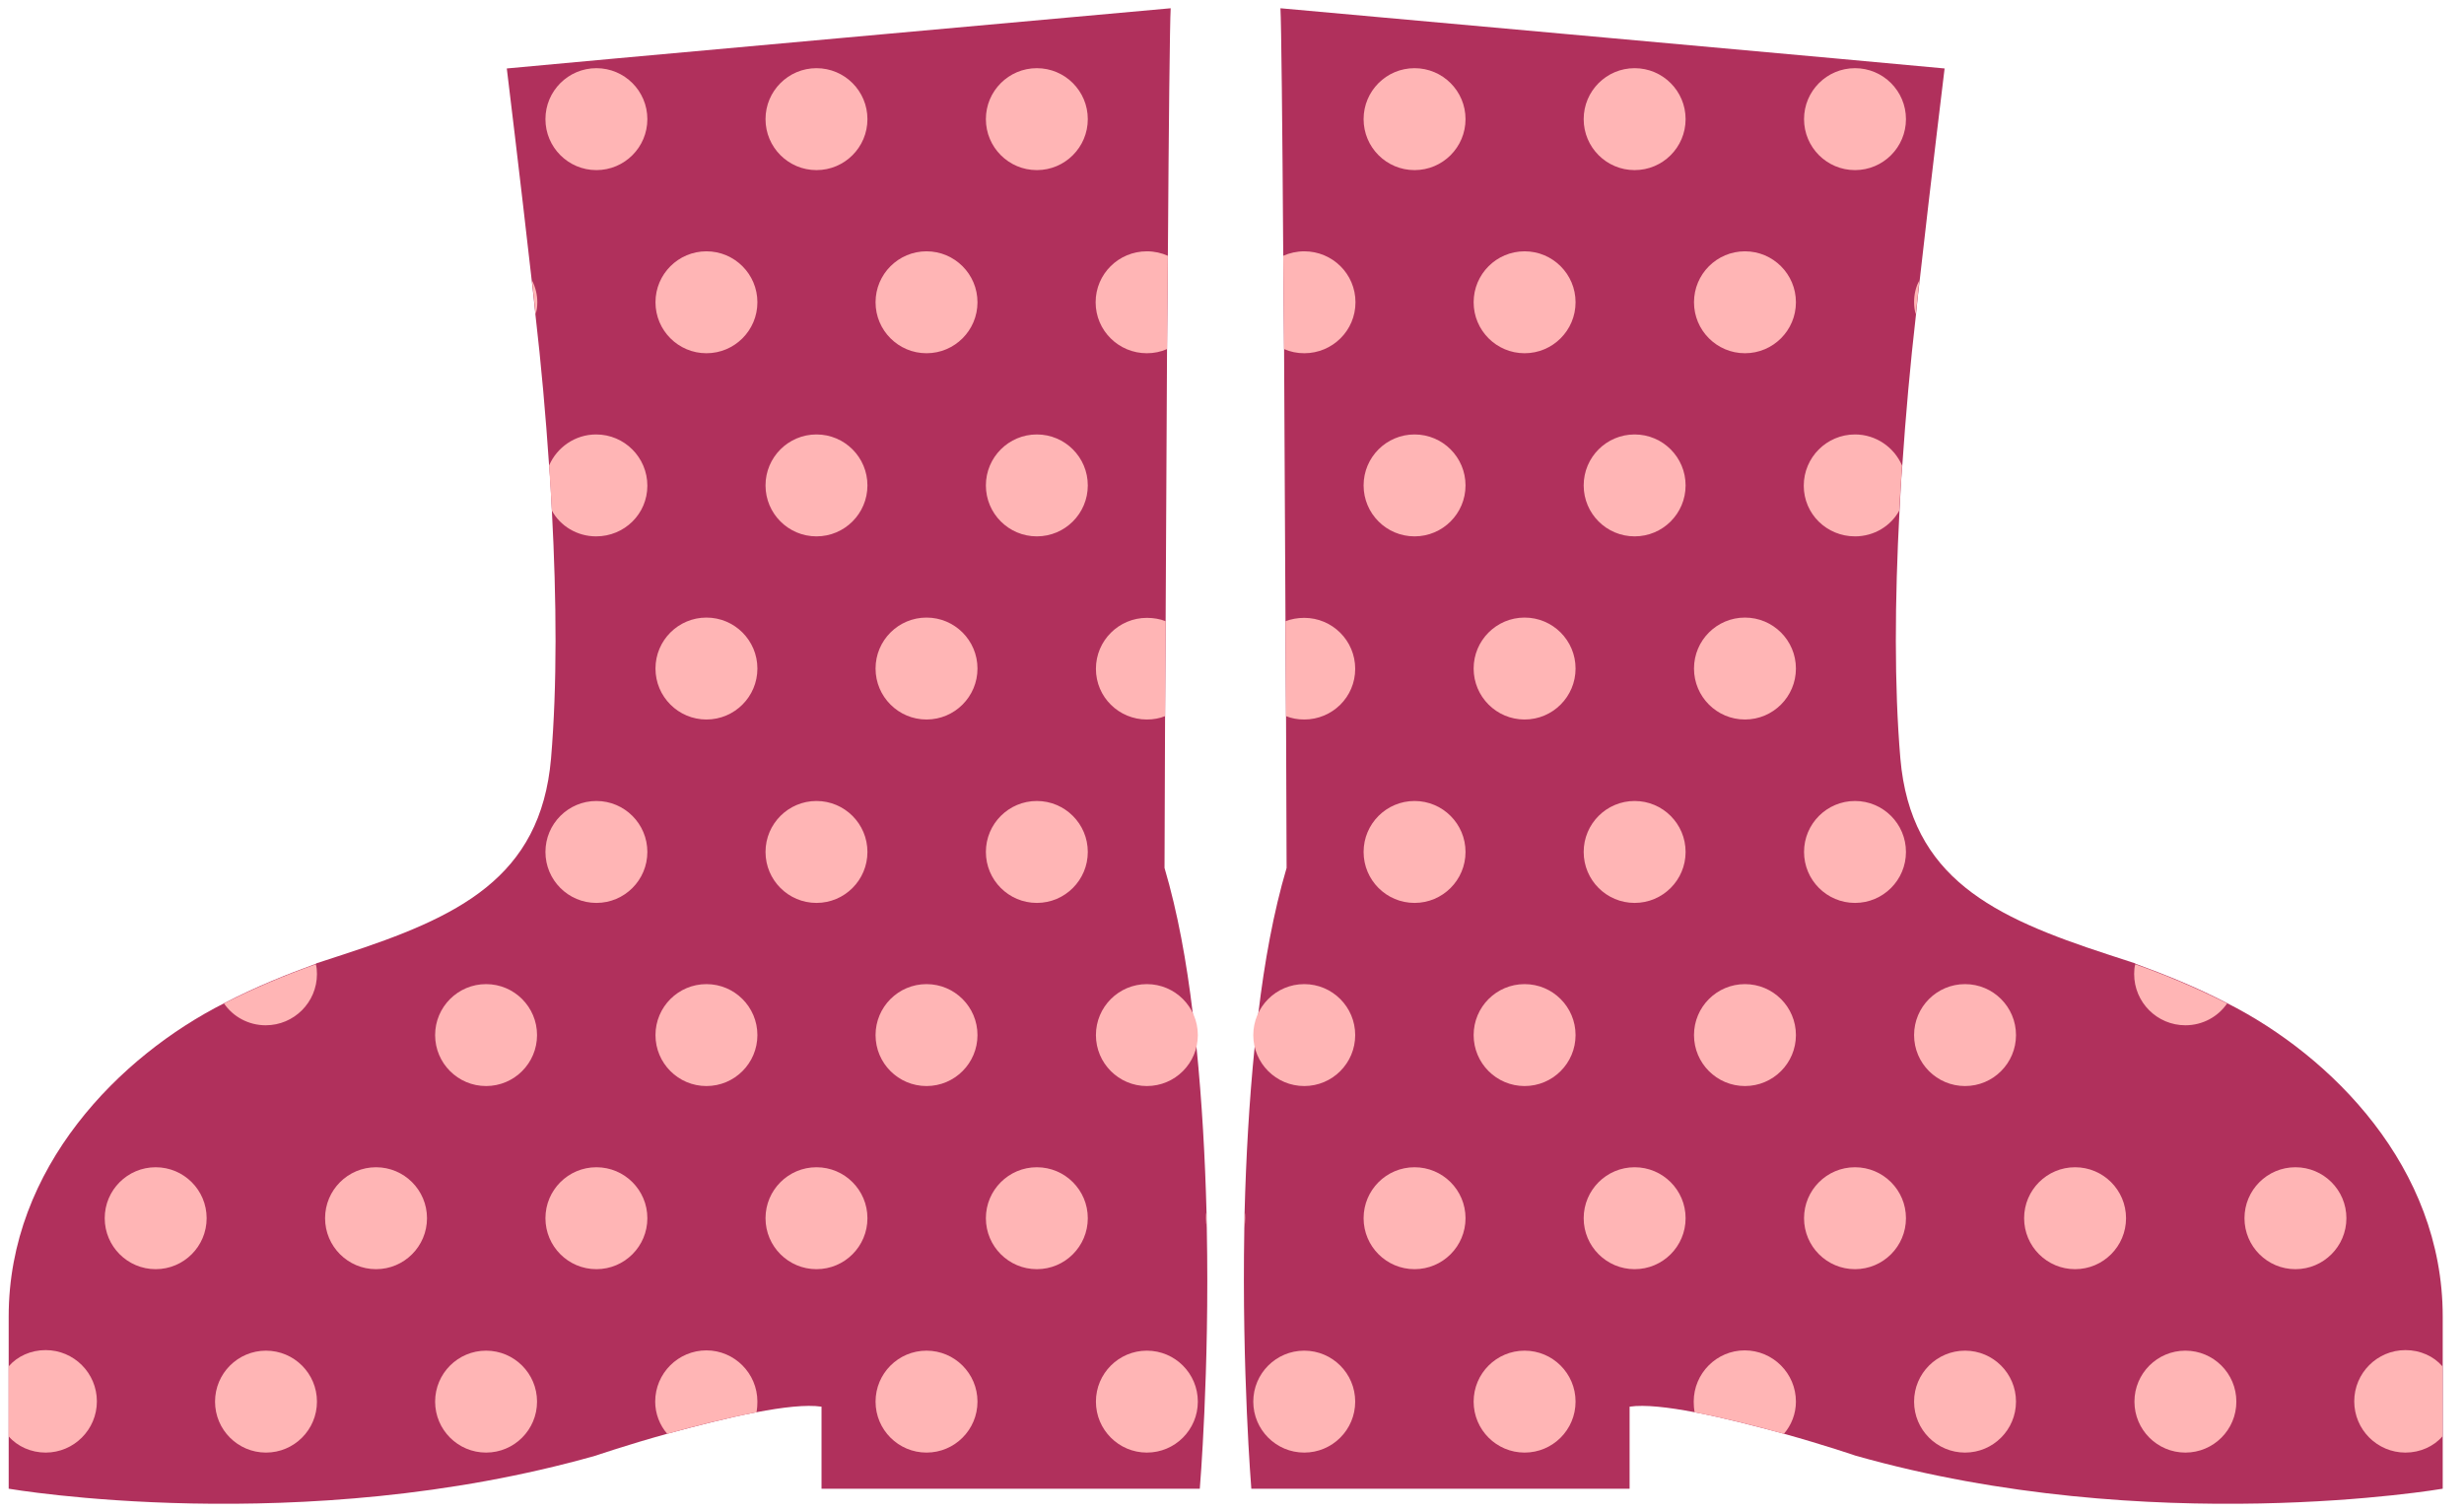 <svg width="88" height="54" viewBox="0 0 88 54" fill="none" xmlns="http://www.w3.org/2000/svg">
<g clip-path="url(#clip0_301_12080)">
<path d="M42.85 53.165H29.34V50.235C28.8 50.155 27.95 50.255 27.01 50.435C25.97 50.635 24.82 50.935 23.82 51.205C22.38 51.605 21.27 51.985 21.27 51.985C10.75 54.965 0.31 53.165 0.31 53.165V47.015C0.31 41.685 4.29 37.705 8.01 35.825C9.12 35.245 10.25 34.795 11.29 34.415V34.405C11.62 34.295 11.96 34.185 12.27 34.085C16.35 32.755 19.31 31.365 19.68 27.085C19.9 24.485 19.88 21.455 19.71 18.235C19.68 17.705 19.66 17.175 19.61 16.625C19.61 16.615 19.61 16.615 19.61 16.615C19.49 14.845 19.33 13.035 19.12 11.215C19.08 10.825 19.04 10.415 18.99 10.015C18.58 6.375 18.1 2.445 18.1 2.445C18.63 2.385 41.81 0.295 41.81 0.295C41.78 0.785 41.74 4.475 41.71 9.135C41.7 10.195 41.69 11.315 41.68 12.465C41.66 15.715 41.65 19.155 41.63 22.185C41.62 23.395 41.62 24.545 41.61 25.575C41.6 28.805 41.59 30.995 41.59 30.995C42.06 32.585 42.38 34.355 42.6 36.195V36.205C42.65 36.595 42.7 36.985 42.73 37.375C42.93 39.355 43.04 41.385 43.09 43.285C43.09 43.475 43.09 43.665 43.1 43.855V43.885C43.2 49.005 42.85 53.165 42.85 53.165Z" fill="#B0305C"/>
<path d="M0.31 51.295C0.62 51.655 1.11 51.875 1.63 51.875C2.64 51.875 3.46 51.055 3.46 50.045C3.46 49.035 2.64 48.215 1.63 48.215C1.1 48.215 0.62 48.435 0.31 48.795L0.31 51.295Z" fill="#FFB5B5"/>
<path d="M9.5 51.875C10.505 51.875 11.32 51.06 11.32 50.055C11.32 49.05 10.505 48.235 9.5 48.235C8.495 48.235 7.68 49.05 7.68 50.055C7.68 51.06 8.495 51.875 9.5 51.875Z" fill="#FFB5B5"/>
<path d="M17.36 51.875C18.365 51.875 19.18 51.06 19.18 50.055C19.18 49.05 18.365 48.235 17.36 48.235C16.355 48.235 15.54 49.05 15.54 50.055C15.54 51.06 16.355 51.875 17.36 51.875Z" fill="#FFB5B5"/>
<path d="M27.05 50.055C27.05 50.185 27.04 50.315 27.02 50.435C25.98 50.635 24.82 50.925 23.83 51.205C23.56 50.895 23.4 50.485 23.4 50.055C23.4 49.045 24.22 48.225 25.23 48.225C26.23 48.225 27.05 49.045 27.05 50.055Z" fill="#FFB5B5"/>
<path d="M33.09 51.875C34.095 51.875 34.91 51.06 34.91 50.055C34.91 49.05 34.095 48.235 33.09 48.235C32.085 48.235 31.27 49.05 31.27 50.055C31.27 51.06 32.085 51.875 33.09 51.875Z" fill="#FFB5B5"/>
<path d="M40.96 51.875C41.965 51.875 42.78 51.06 42.78 50.055C42.78 49.05 41.965 48.235 40.96 48.235C39.955 48.235 39.14 49.05 39.14 50.055C39.14 51.06 39.955 51.875 40.96 51.875Z" fill="#FFB5B5"/>
<path d="M5.56 45.325C6.565 45.325 7.38 44.51 7.38 43.505C7.38 42.5 6.565 41.685 5.56 41.685C4.555 41.685 3.74 42.5 3.74 43.505C3.74 44.51 4.555 45.325 5.56 45.325Z" fill="#FFB5B5"/>
<path d="M13.43 45.325C14.435 45.325 15.25 44.51 15.25 43.505C15.25 42.5 14.435 41.685 13.43 41.685C12.425 41.685 11.61 42.5 11.61 43.505C11.61 44.51 12.425 45.325 13.43 45.325Z" fill="#FFB5B5"/>
<path d="M21.3 45.325C22.306 45.325 23.12 44.51 23.12 43.505C23.12 42.5 22.306 41.685 21.3 41.685C20.295 41.685 19.48 42.5 19.48 43.505C19.48 44.51 20.295 45.325 21.3 45.325Z" fill="#FFB5B5"/>
<path d="M29.16 45.325C30.166 45.325 30.98 44.51 30.98 43.505C30.98 42.5 30.166 41.685 29.16 41.685C28.155 41.685 27.34 42.5 27.34 43.505C27.34 44.51 28.155 45.325 29.16 45.325Z" fill="#FFB5B5"/>
<path d="M37.03 45.325C38.036 45.325 38.85 44.51 38.85 43.505C38.85 42.5 38.036 41.685 37.03 41.685C36.025 41.685 35.21 42.5 35.21 43.505C35.21 44.51 36.025 45.325 37.03 45.325Z" fill="#FFB5B5"/>
<path d="M43.1 43.845C43.08 43.735 43.07 43.625 43.07 43.505C43.07 43.425 43.07 43.345 43.09 43.285C43.09 43.475 43.09 43.665 43.1 43.845Z" fill="#FFB5B5"/>
<path d="M11.32 34.785C11.32 35.795 10.5 36.615 9.49 36.615C8.87 36.615 8.32 36.305 8 35.835C9.12 35.265 10.24 34.805 11.28 34.435C11.31 34.535 11.32 34.665 11.32 34.785Z" fill="#FFB5B5"/>
<path d="M17.36 38.785C18.365 38.785 19.18 37.97 19.18 36.965C19.18 35.96 18.365 35.145 17.36 35.145C16.355 35.145 15.54 35.96 15.54 36.965C15.54 37.97 16.355 38.785 17.36 38.785Z" fill="#FFB5B5"/>
<path d="M25.23 38.785C26.235 38.785 27.05 37.97 27.05 36.965C27.05 35.96 26.235 35.145 25.23 35.145C24.225 35.145 23.41 35.96 23.41 36.965C23.41 37.97 24.225 38.785 25.23 38.785Z" fill="#FFB5B5"/>
<path d="M33.09 38.785C34.095 38.785 34.91 37.97 34.91 36.965C34.91 35.96 34.095 35.145 33.09 35.145C32.085 35.145 31.27 35.96 31.27 36.965C31.27 37.97 32.085 38.785 33.09 38.785Z" fill="#FFB5B5"/>
<path d="M40.96 38.785C41.965 38.785 42.78 37.97 42.78 36.965C42.78 35.96 41.965 35.145 40.96 35.145C39.955 35.145 39.14 35.96 39.14 36.965C39.14 37.97 39.955 38.785 40.96 38.785Z" fill="#FFB5B5"/>
<path d="M21.3 32.245C22.305 32.245 23.12 31.43 23.12 30.425C23.12 29.42 22.305 28.605 21.3 28.605C20.295 28.605 19.48 29.42 19.48 30.425C19.48 31.43 20.295 32.245 21.3 32.245Z" fill="#FFB5B5"/>
<path d="M29.16 32.245C30.165 32.245 30.98 31.43 30.98 30.425C30.98 29.42 30.165 28.605 29.16 28.605C28.155 28.605 27.34 29.42 27.34 30.425C27.34 31.43 28.155 32.245 29.16 32.245Z" fill="#FFB5B5"/>
<path d="M37.03 32.245C38.035 32.245 38.85 31.43 38.85 30.425C38.85 29.42 38.035 28.605 37.03 28.605C36.025 28.605 35.21 29.42 35.21 30.425C35.21 31.43 36.025 32.245 37.03 32.245Z" fill="#FFB5B5"/>
<path d="M25.23 25.695C26.235 25.695 27.05 24.88 27.05 23.875C27.05 22.87 26.235 22.055 25.23 22.055C24.225 22.055 23.41 22.87 23.41 23.875C23.41 24.88 24.225 25.695 25.23 25.695Z" fill="#FFB5B5"/>
<path d="M33.09 25.695C34.095 25.695 34.91 24.88 34.91 23.875C34.91 22.87 34.095 22.055 33.09 22.055C32.085 22.055 31.27 22.87 31.27 23.875C31.27 24.88 32.085 25.695 33.09 25.695Z" fill="#FFB5B5"/>
<path d="M41.63 22.185C41.62 23.395 41.62 24.545 41.61 25.575C41.41 25.655 41.2 25.695 40.96 25.695C39.96 25.695 39.14 24.895 39.14 23.885C39.14 22.875 39.96 22.065 40.96 22.065C41.2 22.065 41.43 22.105 41.63 22.185Z" fill="#FFB5B5"/>
<path d="M23.12 17.345C23.12 18.355 22.3 19.155 21.29 19.155C20.61 19.155 20.01 18.785 19.71 18.235C19.68 17.705 19.65 17.175 19.61 16.635C19.61 16.625 19.61 16.625 19.61 16.625C19.89 15.975 20.54 15.515 21.29 15.515C22.3 15.515 23.12 16.335 23.12 17.345Z" fill="#FFB5B5"/>
<path d="M29.16 19.155C30.165 19.155 30.98 18.34 30.98 17.335C30.98 16.33 30.165 15.515 29.16 15.515C28.155 15.515 27.34 16.33 27.34 17.335C27.34 18.34 28.155 19.155 29.16 19.155Z" fill="#FFB5B5"/>
<path d="M37.03 19.155C38.035 19.155 38.85 18.34 38.85 17.335C38.85 16.33 38.035 15.515 37.03 15.515C36.025 15.515 35.21 16.33 35.21 17.335C35.21 18.34 36.025 19.155 37.03 19.155Z" fill="#FFB5B5"/>
<path d="M19.19 10.795C19.19 10.945 19.17 11.085 19.13 11.225C19.09 10.825 19.04 10.415 19 10.015C19.12 10.245 19.19 10.515 19.19 10.795Z" fill="#FFB5B5"/>
<path d="M25.23 12.615C26.235 12.615 27.05 11.8 27.05 10.795C27.05 9.79 26.235 8.975 25.23 8.975C24.225 8.975 23.41 9.79 23.41 10.795C23.41 11.8 24.225 12.615 25.23 12.615Z" fill="#FFB5B5"/>
<path d="M33.09 12.615C34.095 12.615 34.91 11.8 34.91 10.795C34.91 9.79 34.095 8.975 33.09 8.975C32.085 8.975 31.27 9.79 31.27 10.795C31.27 11.8 32.085 12.615 33.09 12.615Z" fill="#FFB5B5"/>
<path d="M41.71 9.135C41.7 10.195 41.69 11.315 41.68 12.465C41.46 12.565 41.21 12.615 40.96 12.615C39.95 12.615 39.13 11.805 39.13 10.795C39.13 9.785 39.95 8.975 40.96 8.975C41.23 8.975 41.49 9.035 41.71 9.135Z" fill="#FFB5B5"/>
<path d="M21.3 6.075C22.305 6.075 23.12 5.26 23.12 4.255C23.12 3.25 22.305 2.435 21.3 2.435C20.295 2.435 19.48 3.25 19.48 4.255C19.48 5.26 20.295 6.075 21.3 6.075Z" fill="#FFB5B5"/>
<path d="M29.16 6.075C30.165 6.075 30.98 5.26 30.98 4.255C30.98 3.25 30.165 2.435 29.16 2.435C28.155 2.435 27.34 3.25 27.34 4.255C27.34 5.26 28.155 6.075 29.16 6.075Z" fill="#FFB5B5"/>
<path d="M37.03 6.075C38.035 6.075 38.85 5.26 38.85 4.255C38.85 3.25 38.035 2.435 37.03 2.435C36.025 2.435 35.21 3.25 35.21 4.255C35.21 5.26 36.025 6.075 37.03 6.075Z" fill="#FFB5B5"/>
<path d="M44.69 53.165H58.2V50.235C58.74 50.155 59.59 50.255 60.53 50.435C61.57 50.635 62.72 50.935 63.72 51.205C65.16 51.605 66.27 51.985 66.27 51.985C76.8 54.965 87.24 53.165 87.24 53.165V47.015C87.24 41.685 83.26 37.705 79.54 35.825C78.43 35.245 77.3 34.795 76.26 34.415V34.405C75.93 34.295 75.59 34.185 75.28 34.085C71.2 32.755 68.24 31.365 67.87 27.085C67.65 24.485 67.67 21.455 67.84 18.235C67.87 17.705 67.89 17.175 67.94 16.625C67.94 16.615 67.94 16.615 67.94 16.615C68.06 14.845 68.22 13.035 68.43 11.215C68.47 10.825 68.51 10.415 68.56 10.015C68.97 6.375 69.45 2.445 69.45 2.445C68.91 2.385 45.73 0.295 45.73 0.295C45.76 0.785 45.8 4.475 45.83 9.135C45.84 10.195 45.85 11.315 45.86 12.465C45.88 15.715 45.89 19.155 45.91 22.185C45.92 23.395 45.92 24.545 45.93 25.575C45.94 28.805 45.95 30.995 45.95 30.995C45.48 32.585 45.16 34.355 44.94 36.195V36.205C44.89 36.595 44.84 36.985 44.81 37.375C44.61 39.355 44.5 41.385 44.45 43.285C44.45 43.475 44.45 43.665 44.44 43.855V43.885C44.35 49.005 44.69 53.165 44.69 53.165Z" fill="#B0305C"/>
<path d="M87.23 51.295C86.92 51.655 86.43 51.875 85.91 51.875C84.9 51.875 84.08 51.055 84.08 50.045C84.08 49.035 84.9 48.215 85.91 48.215C86.44 48.215 86.92 48.435 87.23 48.795V51.295Z" fill="#FFB5B5"/>
<path d="M78.05 51.875C79.055 51.875 79.87 51.06 79.87 50.055C79.87 49.05 79.055 48.235 78.05 48.235C77.045 48.235 76.23 49.05 76.23 50.055C76.23 51.06 77.045 51.875 78.05 51.875Z" fill="#FFB5B5"/>
<path d="M70.18 51.875C71.185 51.875 72 51.06 72 50.055C72 49.05 71.185 48.235 70.18 48.235C69.175 48.235 68.36 49.05 68.36 50.055C68.36 51.06 69.175 51.875 70.18 51.875Z" fill="#FFB5B5"/>
<path d="M60.49 50.055C60.49 50.185 60.5 50.315 60.52 50.435C61.56 50.635 62.72 50.925 63.71 51.205C63.98 50.895 64.14 50.485 64.14 50.055C64.14 49.045 63.32 48.225 62.31 48.225C61.31 48.225 60.49 49.045 60.49 50.055Z" fill="#FFB5B5"/>
<path d="M54.45 51.875C55.455 51.875 56.27 51.06 56.27 50.055C56.27 49.05 55.455 48.235 54.45 48.235C53.445 48.235 52.63 49.05 52.63 50.055C52.63 51.06 53.445 51.875 54.45 51.875Z" fill="#FFB5B5"/>
<path d="M46.58 51.875C47.585 51.875 48.4 51.06 48.4 50.055C48.4 49.05 47.585 48.235 46.58 48.235C45.575 48.235 44.76 49.05 44.76 50.055C44.76 51.06 45.575 51.875 46.58 51.875Z" fill="#FFB5B5"/>
<path d="M81.98 45.325C82.985 45.325 83.8 44.51 83.8 43.505C83.8 42.5 82.985 41.685 81.98 41.685C80.975 41.685 80.16 42.5 80.16 43.505C80.16 44.51 80.975 45.325 81.98 45.325Z" fill="#FFB5B5"/>
<path d="M74.11 45.325C75.115 45.325 75.93 44.51 75.93 43.505C75.93 42.5 75.115 41.685 74.11 41.685C73.105 41.685 72.29 42.5 72.29 43.505C72.29 44.51 73.105 45.325 74.11 45.325Z" fill="#FFB5B5"/>
<path d="M66.25 45.325C67.255 45.325 68.07 44.51 68.07 43.505C68.07 42.5 67.255 41.685 66.25 41.685C65.245 41.685 64.43 42.5 64.43 43.505C64.43 44.51 65.245 45.325 66.25 45.325Z" fill="#FFB5B5"/>
<path d="M58.38 45.325C59.385 45.325 60.2 44.51 60.2 43.505C60.2 42.5 59.385 41.685 58.38 41.685C57.375 41.685 56.56 42.5 56.56 43.505C56.56 44.51 57.375 45.325 58.38 45.325Z" fill="#FFB5B5"/>
<path d="M50.52 45.325C51.525 45.325 52.34 44.51 52.34 43.505C52.34 42.5 51.525 41.685 50.52 41.685C49.514 41.685 48.7 42.5 48.7 43.505C48.7 44.51 49.514 45.325 50.52 45.325Z" fill="#FFB5B5"/>
<path d="M44.44 43.845C44.46 43.735 44.47 43.625 44.47 43.505C44.47 43.425 44.47 43.345 44.45 43.285C44.45 43.475 44.45 43.665 44.44 43.845Z" fill="#FFB5B5"/>
<path d="M76.22 34.785C76.22 35.795 77.04 36.615 78.05 36.615C78.67 36.615 79.22 36.305 79.54 35.835C78.42 35.265 77.3 34.805 76.26 34.435C76.23 34.535 76.22 34.665 76.22 34.785Z" fill="#FFB5B5"/>
<path d="M70.18 38.785C71.185 38.785 72 37.97 72 36.965C72 35.96 71.185 35.145 70.18 35.145C69.175 35.145 68.36 35.96 68.36 36.965C68.36 37.97 69.175 38.785 70.18 38.785Z" fill="#FFB5B5"/>
<path d="M62.32 38.785C63.325 38.785 64.14 37.97 64.14 36.965C64.14 35.96 63.325 35.145 62.32 35.145C61.315 35.145 60.5 35.96 60.5 36.965C60.5 37.97 61.315 38.785 62.32 38.785Z" fill="#FFB5B5"/>
<path d="M54.45 38.785C55.455 38.785 56.27 37.97 56.27 36.965C56.27 35.96 55.455 35.145 54.45 35.145C53.445 35.145 52.63 35.96 52.63 36.965C52.63 37.97 53.445 38.785 54.45 38.785Z" fill="#FFB5B5"/>
<path d="M46.58 38.785C47.585 38.785 48.4 37.97 48.4 36.965C48.4 35.96 47.585 35.145 46.58 35.145C45.575 35.145 44.76 35.96 44.76 36.965C44.76 37.97 45.575 38.785 46.58 38.785Z" fill="#FFB5B5"/>
<path d="M66.25 32.245C67.255 32.245 68.07 31.43 68.07 30.425C68.07 29.42 67.255 28.605 66.25 28.605C65.245 28.605 64.43 29.42 64.43 30.425C64.43 31.43 65.245 32.245 66.25 32.245Z" fill="#FFB5B5"/>
<path d="M58.38 32.245C59.385 32.245 60.2 31.43 60.2 30.425C60.2 29.42 59.385 28.605 58.38 28.605C57.374 28.605 56.56 29.42 56.56 30.425C56.56 31.43 57.374 32.245 58.38 32.245Z" fill="#FFB5B5"/>
<path d="M50.52 32.245C51.525 32.245 52.34 31.43 52.34 30.425C52.34 29.42 51.525 28.605 50.52 28.605C49.514 28.605 48.7 29.42 48.7 30.425C48.7 31.43 49.514 32.245 50.52 32.245Z" fill="#FFB5B5"/>
<path d="M62.32 25.695C63.325 25.695 64.14 24.88 64.14 23.875C64.14 22.87 63.325 22.055 62.32 22.055C61.315 22.055 60.5 22.87 60.5 23.875C60.5 24.88 61.315 25.695 62.32 25.695Z" fill="#FFB5B5"/>
<path d="M54.45 25.695C55.456 25.695 56.27 24.88 56.27 23.875C56.27 22.87 55.456 22.055 54.45 22.055C53.445 22.055 52.63 22.87 52.63 23.875C52.63 24.88 53.445 25.695 54.45 25.695Z" fill="#FFB5B5"/>
<path d="M45.91 22.185C45.92 23.395 45.92 24.545 45.93 25.575C46.13 25.655 46.34 25.695 46.58 25.695C47.58 25.695 48.4 24.895 48.4 23.885C48.4 22.875 47.58 22.065 46.58 22.065C46.35 22.065 46.12 22.105 45.91 22.185Z" fill="#FFB5B5"/>
<path d="M64.42 17.345C64.42 18.355 65.24 19.155 66.25 19.155C66.93 19.155 67.53 18.785 67.83 18.235C67.86 17.705 67.89 17.175 67.93 16.635C67.93 16.625 67.93 16.625 67.93 16.625C67.65 15.975 67 15.515 66.25 15.515C65.24 15.515 64.42 16.335 64.42 17.345Z" fill="#FFB5B5"/>
<path d="M58.38 19.155C59.385 19.155 60.2 18.34 60.2 17.335C60.2 16.33 59.385 15.515 58.38 15.515C57.374 15.515 56.56 16.33 56.56 17.335C56.56 18.34 57.374 19.155 58.38 19.155Z" fill="#FFB5B5"/>
<path d="M50.52 19.155C51.525 19.155 52.34 18.34 52.34 17.335C52.34 16.33 51.525 15.515 50.52 15.515C49.514 15.515 48.7 16.33 48.7 17.335C48.7 18.34 49.514 19.155 50.52 19.155Z" fill="#FFB5B5"/>
<path d="M68.36 10.795C68.36 10.945 68.38 11.085 68.42 11.225C68.46 10.825 68.51 10.415 68.55 10.015C68.42 10.245 68.36 10.515 68.36 10.795Z" fill="#FFB5B5"/>
<path d="M62.32 12.615C63.325 12.615 64.14 11.8 64.14 10.795C64.14 9.79 63.325 8.975 62.32 8.975C61.315 8.975 60.5 9.79 60.5 10.795C60.5 11.8 61.315 12.615 62.32 12.615Z" fill="#FFB5B5"/>
<path d="M54.45 12.615C55.455 12.615 56.27 11.8 56.27 10.795C56.27 9.79 55.455 8.975 54.45 8.975C53.445 8.975 52.63 9.79 52.63 10.795C52.63 11.8 53.445 12.615 54.45 12.615Z" fill="#FFB5B5"/>
<path d="M45.83 9.135C45.84 10.195 45.85 11.315 45.86 12.465C46.08 12.565 46.33 12.615 46.58 12.615C47.59 12.615 48.41 11.805 48.41 10.795C48.41 9.785 47.59 8.975 46.58 8.975C46.32 8.975 46.05 9.035 45.83 9.135Z" fill="#FFB5B5"/>
<path d="M66.25 6.075C67.255 6.075 68.07 5.26 68.07 4.255C68.07 3.25 67.255 2.435 66.25 2.435C65.245 2.435 64.43 3.25 64.43 4.255C64.43 5.26 65.245 6.075 66.25 6.075Z" fill="#FFB5B5"/>
<path d="M58.38 6.075C59.385 6.075 60.2 5.26 60.2 4.255C60.2 3.25 59.385 2.435 58.38 2.435C57.374 2.435 56.56 3.25 56.56 4.255C56.56 5.26 57.374 6.075 58.38 6.075Z" fill="#FFB5B5"/>
<path d="M50.52 6.075C51.525 6.075 52.34 5.26 52.34 4.255C52.34 3.25 51.525 2.435 50.52 2.435C49.514 2.435 48.7 3.25 48.7 4.255C48.7 5.26 49.514 6.075 50.52 6.075Z" fill="#FFB5B5"/>
</g>
<defs>
<clipPath id="clip0_301_12080">
<rect width="86.92" height="53.41" fill="white" transform="translate(0.31 0.295)"/>
</clipPath>
</defs>
</svg>
